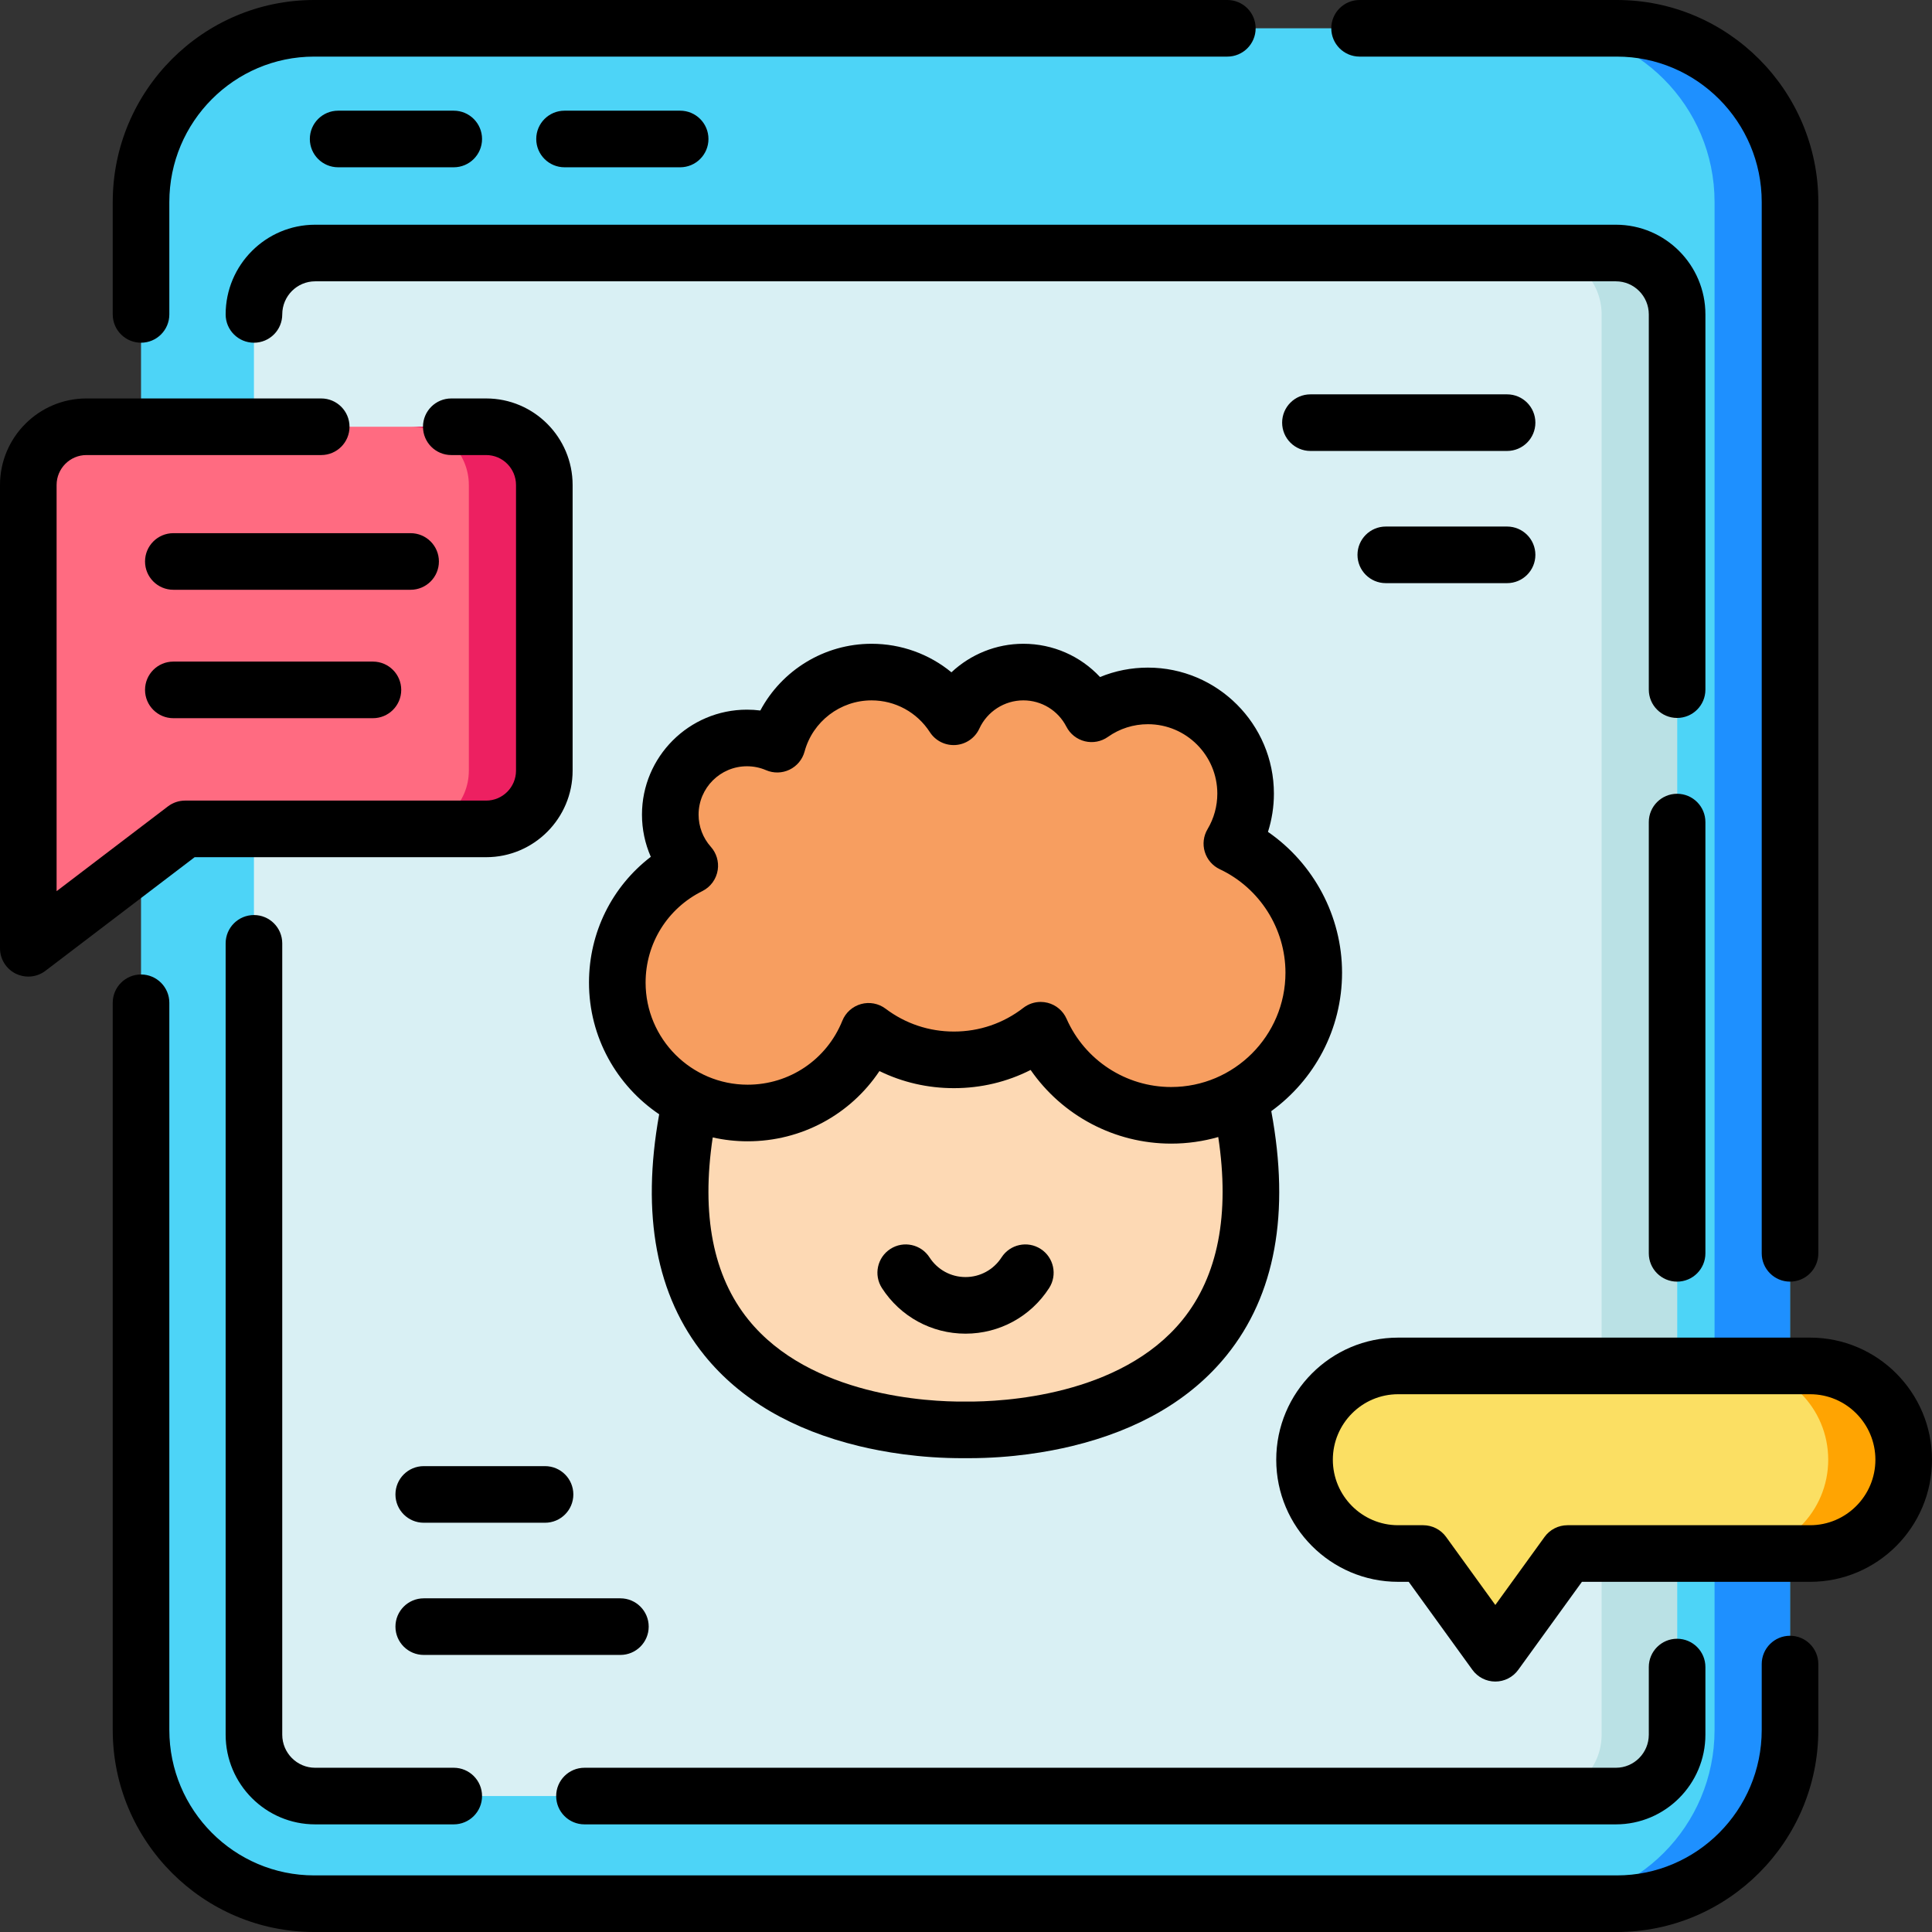 <svg id="Layer_1" enable-background="new 0 0 512 512" height="512" viewBox="0 0 512 512" width="512" xmlns="http://www.w3.org/2000/svg"><rect x="0" y="0" width="512" height="512" fill="#333333" stroke="none"/><g><path d="m474.376 53.54v404.92c0 25.43-20.55 46.04-45.89 46.04h-345.23c-25.34 0-45.88-20.61-45.88-46.04v-404.92c0-25.43 20.54-46.04 45.88-46.04h345.23c25.34 0 45.89 20.61 45.89 46.04z" fill="#4dd4f7"/><path d="m474.376 53.54v404.92c0 25.43-20.55 46.04-45.89 46.04h-20c25.34 0 45.89-20.61 45.89-46.04v-404.92c0-25.43-20.55-46.04-45.89-46.04h20c25.34 0 45.89 20.61 45.89 46.04z" fill="#1e90ff"/><path d="m444.446 83.32v376.38c0 8.99-7.26 16.27-16.21 16.27h-344.72c-8.96 0-16.22-7.28-16.22-16.27v-376.38c0-8.98 7.26-16.27 16.22-16.27h344.72c8.95 0 16.21 7.29 16.21 16.27z" fill="#d9f0f4"/><path d="m444.446 83.32v376.38c0 8.99-7.26 16.27-16.21 16.27h-20c8.95 0 16.21-7.28 16.21-16.27v-376.38c0-8.98-7.26-16.27-16.21-16.27h20c8.95 0 16.21 7.29 16.21 16.27z" fill="#bae1e5"/><path d="m328.656 291.515-72.783-30-72.782 30c-19.501 89.312 67.139 87.416 72.782 87.416s92.285 1.896 72.783-87.416z" fill="#fdd9b4"/><path d="m144.246 128.54v75.68c0 8.53-6.89 15.44-15.4 15.44h-79.79l-41.56 31.65v-122.77c0-8.53 6.9-15.45 15.41-15.45h105.94c8.511 0 15.4 6.92 15.4 15.45z" fill="#ff6b81"/><path d="m144.246 128.54v75.68c0 8.53-6.89 15.44-15.4 15.44h-20c8.51 0 15.4-6.91 15.4-15.44v-75.68c0-8.53-6.89-15.45-15.4-15.45h20c8.511 0 15.4 6.92 15.4 15.45z" fill="#ed2061"/><path d="m504.496 386.84c0 13.73-11.1 24.86-24.79 24.86h-64.31l-19.12 26.43-19.12-26.43h-6.64c-13.7 0-24.8-11.13-24.8-24.86s11.1-24.86 24.8-24.86h109.19c13.69 0 24.79 11.13 24.79 24.86z" fill="#fbdf63"/><path d="m504.496 386.84c0 13.73-11.1 24.86-24.79 24.86h-20c13.69 0 24.79-11.13 24.79-24.86s-11.1-24.86-24.79-24.86h20c13.69 0 24.79 11.13 24.79 24.86z" fill="#ffa402"/><path d="m326.454 223.573c2.315-3.877 3.645-8.411 3.645-13.255 0-14.301-11.591-25.894-25.888-25.894-5.561 0-10.713 1.754-14.932 4.739-3.368-6.564-10.203-11.056-18.087-11.056-8.197 0-15.26 4.856-18.472 11.848-4.611-7.13-12.631-11.848-21.752-11.848-11.951 0-22.011 8.1-24.991 19.11-2.462-1.061-5.177-1.649-8.028-1.649-11.221 0-20.317 9.098-20.317 20.321 0 5.193 1.948 9.931 5.153 13.524l.016.015c-11.384 5.651-19.209 17.397-19.209 30.972 0 19.084 15.466 34.555 34.544 34.555 14.514 0 26.938-8.955 32.051-21.642 6.293 4.746 14.124 7.56 22.612 7.56 8.661 0 16.637-2.93 22.994-7.851 5.859 13.28 19.139 22.549 34.584 22.549 20.867 0 37.783-16.92 37.783-37.791-.002-15.12-8.88-28.165-21.706-34.207z" fill="#f79e60"/></g><g><path d="m37.374 90.823c4.142 0 7.5-3.358 7.5-7.5v-29.782c0-21.251 17.218-38.541 38.383-38.541h242.001c4.142 0 7.5-3.358 7.5-7.5s-3.358-7.5-7.5-7.5h-242.001c-29.436 0-53.383 24.019-53.383 53.541v29.782c0 4.142 3.358 7.5 7.5 7.5z"/><path d="m360.303 15h68.188c21.165 0 38.383 17.29 38.383 38.541v278.605c0 4.142 3.358 7.5 7.5 7.5s7.5-3.358 7.5-7.5v-278.605c0-29.522-23.948-53.541-53.383-53.541h-68.188c-4.142 0-7.5 3.358-7.5 7.5s3.358 7.5 7.5 7.5z"/><path d="m474.374 433.494c-4.142 0-7.5 3.358-7.5 7.5v17.465c0 21.251-17.219 38.541-38.383 38.541h-345.234c-21.165 0-38.383-17.29-38.383-38.541v-192.712c0-4.142-3.358-7.5-7.5-7.5s-7.5 3.358-7.5 7.5v192.712c0 29.522 23.947 53.541 53.383 53.541h345.234c29.436 0 53.383-24.019 53.383-53.541v-17.465c0-4.142-3.358-7.5-7.5-7.5z"/><path d="m154.892 483.475h273.344c13.076 0 23.714-10.663 23.714-23.77v-17.918c0-4.142-3.358-7.5-7.5-7.5s-7.5 3.358-7.5 7.5v17.918c0 4.836-3.909 8.77-8.714 8.77h-273.344c-4.142 0-7.5 3.358-7.5 7.5s3.358 7.5 7.5 7.5z"/><path d="m67.298 242.495c-4.142 0-7.5 3.358-7.5 7.5v209.71c0 13.107 10.638 23.77 23.714 23.77h36.737c4.142 0 7.5-3.358 7.5-7.5s-3.358-7.5-7.5-7.5h-36.737c-4.805 0-8.714-3.934-8.714-8.77v-209.71c0-4.142-3.358-7.5-7.5-7.5z"/><path d="m451.95 83.323c0-13.107-10.638-23.77-23.714-23.77h-344.724c-13.076 0-23.714 10.663-23.714 23.77 0 4.142 3.358 7.5 7.5 7.5s7.5-3.358 7.5-7.5c0-4.836 3.909-8.77 8.714-8.77h344.724c4.805 0 8.714 3.934 8.714 8.77v99.44c0 4.142 3.358 7.5 7.5 7.5s7.5-3.358 7.5-7.5z"/><path d="m444.45 210.359c-4.142 0-7.5 3.358-7.5 7.5v114.287c0 4.142 3.358 7.5 7.5 7.5s7.5-3.358 7.5-7.5v-114.287c0-4.142-3.358-7.5-7.5-7.5z"/><path d="m355.658 257.78c0-14.982-7.516-28.955-19.632-37.322 1.038-3.261 1.573-6.682 1.573-10.141 0-18.413-14.978-33.394-33.388-33.394-4.406 0-8.697.851-12.691 2.495-5.179-5.558-12.474-8.812-20.329-8.812-7.187 0-13.973 2.8-19.049 7.56-5.884-4.835-13.317-7.56-21.175-7.56-12.501 0-23.764 6.996-29.471 17.685-1.17-.148-2.354-.223-3.549-.223-15.338 0-27.817 12.48-27.817 27.821 0 3.884.808 7.683 2.34 11.175-10.263 7.864-16.38 20.037-16.38 33.335 0 14.514 7.389 27.334 18.601 34.895-4.793 26.641-.765 48.119 12 63.899 9.44 11.669 23.251 19.762 41.05 24.053 6.147 1.482 15.949 3.245 27.819 3.184l.313-.001.313.001c.176.001.352.001.528.001 11.619 0 21.236-1.726 27.292-3.185 17.799-4.291 31.61-12.384 41.05-24.053 12.898-15.944 16.875-37.705 11.847-64.73 11.356-8.236 18.755-21.611 18.755-36.683zm-42.263 91.981c-16.399 20.272-47.898 21.738-57.14 21.67l-.381-.001-.381.001c-9.275.082-40.741-1.398-57.14-21.67-9.376-11.59-12.55-27.823-9.473-48.332 2.978.672 6.075 1.027 9.253 1.027 14.282 0 27.236-7.088 34.93-18.611 6.098 2.979 12.793 4.528 19.733 4.528 7.179 0 14.08-1.65 20.332-4.823 8.358 12.072 22.217 19.521 37.246 19.521 4.326 0 8.512-.61 12.477-1.749 3.105 20.56-.065 36.829-9.456 48.439zm-3.02-61.69c-11.996 0-22.877-7.096-27.722-18.077-.931-2.111-2.783-3.676-5.02-4.243-.608-.154-1.227-.23-1.842-.23-1.646 0-3.265.542-4.592 1.57-5.307 4.109-11.67 6.281-18.402 6.281-6.592 0-12.85-2.091-18.097-6.048-1.863-1.405-4.273-1.864-6.522-1.238-2.248.624-4.078 2.259-4.95 4.423-4.149 10.294-13.999 16.946-25.095 16.946-14.912 0-27.043-12.137-27.043-27.055 0-10.354 5.764-19.648 15.043-24.254 2.201-1.093 3.72-3.202 4.078-5.632.327-2.218-.363-4.46-1.848-6.112-2.085-2.346-3.232-5.368-3.232-8.512 0-7.07 5.75-12.821 12.817-12.821 1.762 0 3.465.349 5.061 1.036 1.997.86 4.27.812 6.229-.134s3.411-2.695 3.979-4.794c2.163-7.99 9.463-13.57 17.752-13.57 6.267 0 12.044 3.148 15.454 8.421 1.486 2.298 4.097 3.602 6.836 3.407 2.729-.196 5.135-1.863 6.277-4.351 2.086-4.542 6.662-7.478 11.656-7.478 4.832 0 9.206 2.674 11.415 6.979.992 1.934 2.774 3.342 4.886 3.86 2.113.518 4.344.094 6.118-1.161 3.11-2.199 6.775-3.362 10.602-3.362 10.139 0 18.388 8.251 18.388 18.394 0 3.324-.894 6.578-2.584 9.41-1.085 1.817-1.352 4.009-.734 6.034.618 2.024 2.063 3.694 3.977 4.596 10.57 4.979 17.4 15.744 17.4 27.423-.002 16.704-13.587 30.292-30.285 30.292z"/><path d="m275.789 330.984c-3.48-2.244-8.122-1.245-10.369 2.236-2.106 3.265-5.675 5.214-9.546 5.214s-7.439-1.949-9.546-5.214c-2.247-3.481-6.889-4.482-10.369-2.236s-4.481 6.888-2.236 10.369c4.881 7.565 13.162 12.082 22.15 12.082s17.27-4.517 22.151-12.082c2.246-3.481 1.245-8.124-2.235-10.369z"/><path d="m89.61 44.332h30.639c4.142 0 7.5-3.358 7.5-7.5s-3.358-7.5-7.5-7.5h-30.639c-4.142 0-7.5 3.358-7.5 7.5s3.358 7.5 7.5 7.5z"/><path d="m180.249 44.332c4.142 0 7.5-3.358 7.5-7.5s-3.358-7.5-7.5-7.5h-30.639c-4.142 0-7.5 3.358-7.5 7.5s3.358 7.5 7.5 7.5z"/><path d="m112.298 403.542h32.143c4.142 0 7.5-3.358 7.5-7.5s-3.358-7.5-7.5-7.5h-32.143c-4.142 0-7.5 3.358-7.5 7.5s3.358 7.5 7.5 7.5z"/><path d="m171.911 431.074c0-4.142-3.358-7.5-7.5-7.5h-52.113c-4.142 0-7.5 3.358-7.5 7.5s3.358 7.5 7.5 7.5h52.113c4.142 0 7.5-3.358 7.5-7.5z"/><path d="m399.392 139.539h-32.143c-4.142 0-7.5 3.358-7.5 7.5s3.358 7.5 7.5 7.5h32.143c4.142 0 7.5-3.358 7.5-7.5s-3.358-7.5-7.5-7.5z"/><path d="m399.392 104.507h-52.113c-4.142 0-7.5 3.358-7.5 7.5s3.358 7.5 7.5 7.5h52.113c4.142 0 7.5-3.358 7.5-7.5s-3.358-7.5-7.5-7.5z"/><path d="m128.844 227.165c12.63 0 22.906-10.292 22.906-22.943v-75.685c0-12.65-10.275-22.942-22.906-22.942h-9.249c-4.142 0-7.5 3.358-7.5 7.5s3.358 7.5 7.5 7.5h9.249c4.359 0 7.906 3.563 7.906 7.942v75.685c0 4.38-3.546 7.943-7.906 7.943h-79.79c-1.642 0-3.238.539-4.544 1.533l-29.51 22.472v-107.633c0-4.379 3.547-7.942 7.906-7.942h62.221c4.142 0 7.5-3.358 7.5-7.5s-3.358-7.5-7.5-7.5h-62.221c-12.63 0-22.906 10.292-22.906 22.942v122.771c0 2.851 1.616 5.455 4.17 6.721 1.055.522 2.194.779 3.329.779 1.612 0 3.213-.519 4.545-1.533l39.541-30.111h77.259z"/><path d="m116.316 148.797c0-4.142-3.358-7.5-7.5-7.5h-62.881c-4.142 0-7.5 3.358-7.5 7.5s3.358 7.5 7.5 7.5h62.881c4.142 0 7.5-3.358 7.5-7.5z"/><path d="m45.935 175.328c-4.142 0-7.5 3.358-7.5 7.5s3.358 7.5 7.5 7.5h52.896c4.142 0 7.5-3.358 7.5-7.5s-3.358-7.5-7.5-7.5z"/><path d="m479.702 354.484h-109.189c-17.81 0-32.298 14.516-32.298 32.357 0 17.842 14.489 32.358 32.298 32.358h2.81l16.877 23.325c1.41 1.949 3.67 3.104 6.076 3.104s4.666-1.154 6.076-3.104l16.877-23.325h60.472c17.81 0 32.298-14.516 32.298-32.358.001-17.841-14.488-32.357-32.297-32.357zm0 49.715h-64.302c-2.406 0-4.666 1.154-6.076 3.104l-13.047 18.031-13.046-18.031c-1.41-1.949-3.67-3.104-6.076-3.104h-6.641c-9.539 0-17.298-7.787-17.298-17.358s7.76-17.357 17.298-17.357h109.188c9.539 0 17.298 7.787 17.298 17.357 0 9.572-7.76 17.358-17.298 17.358z"/></g></svg>